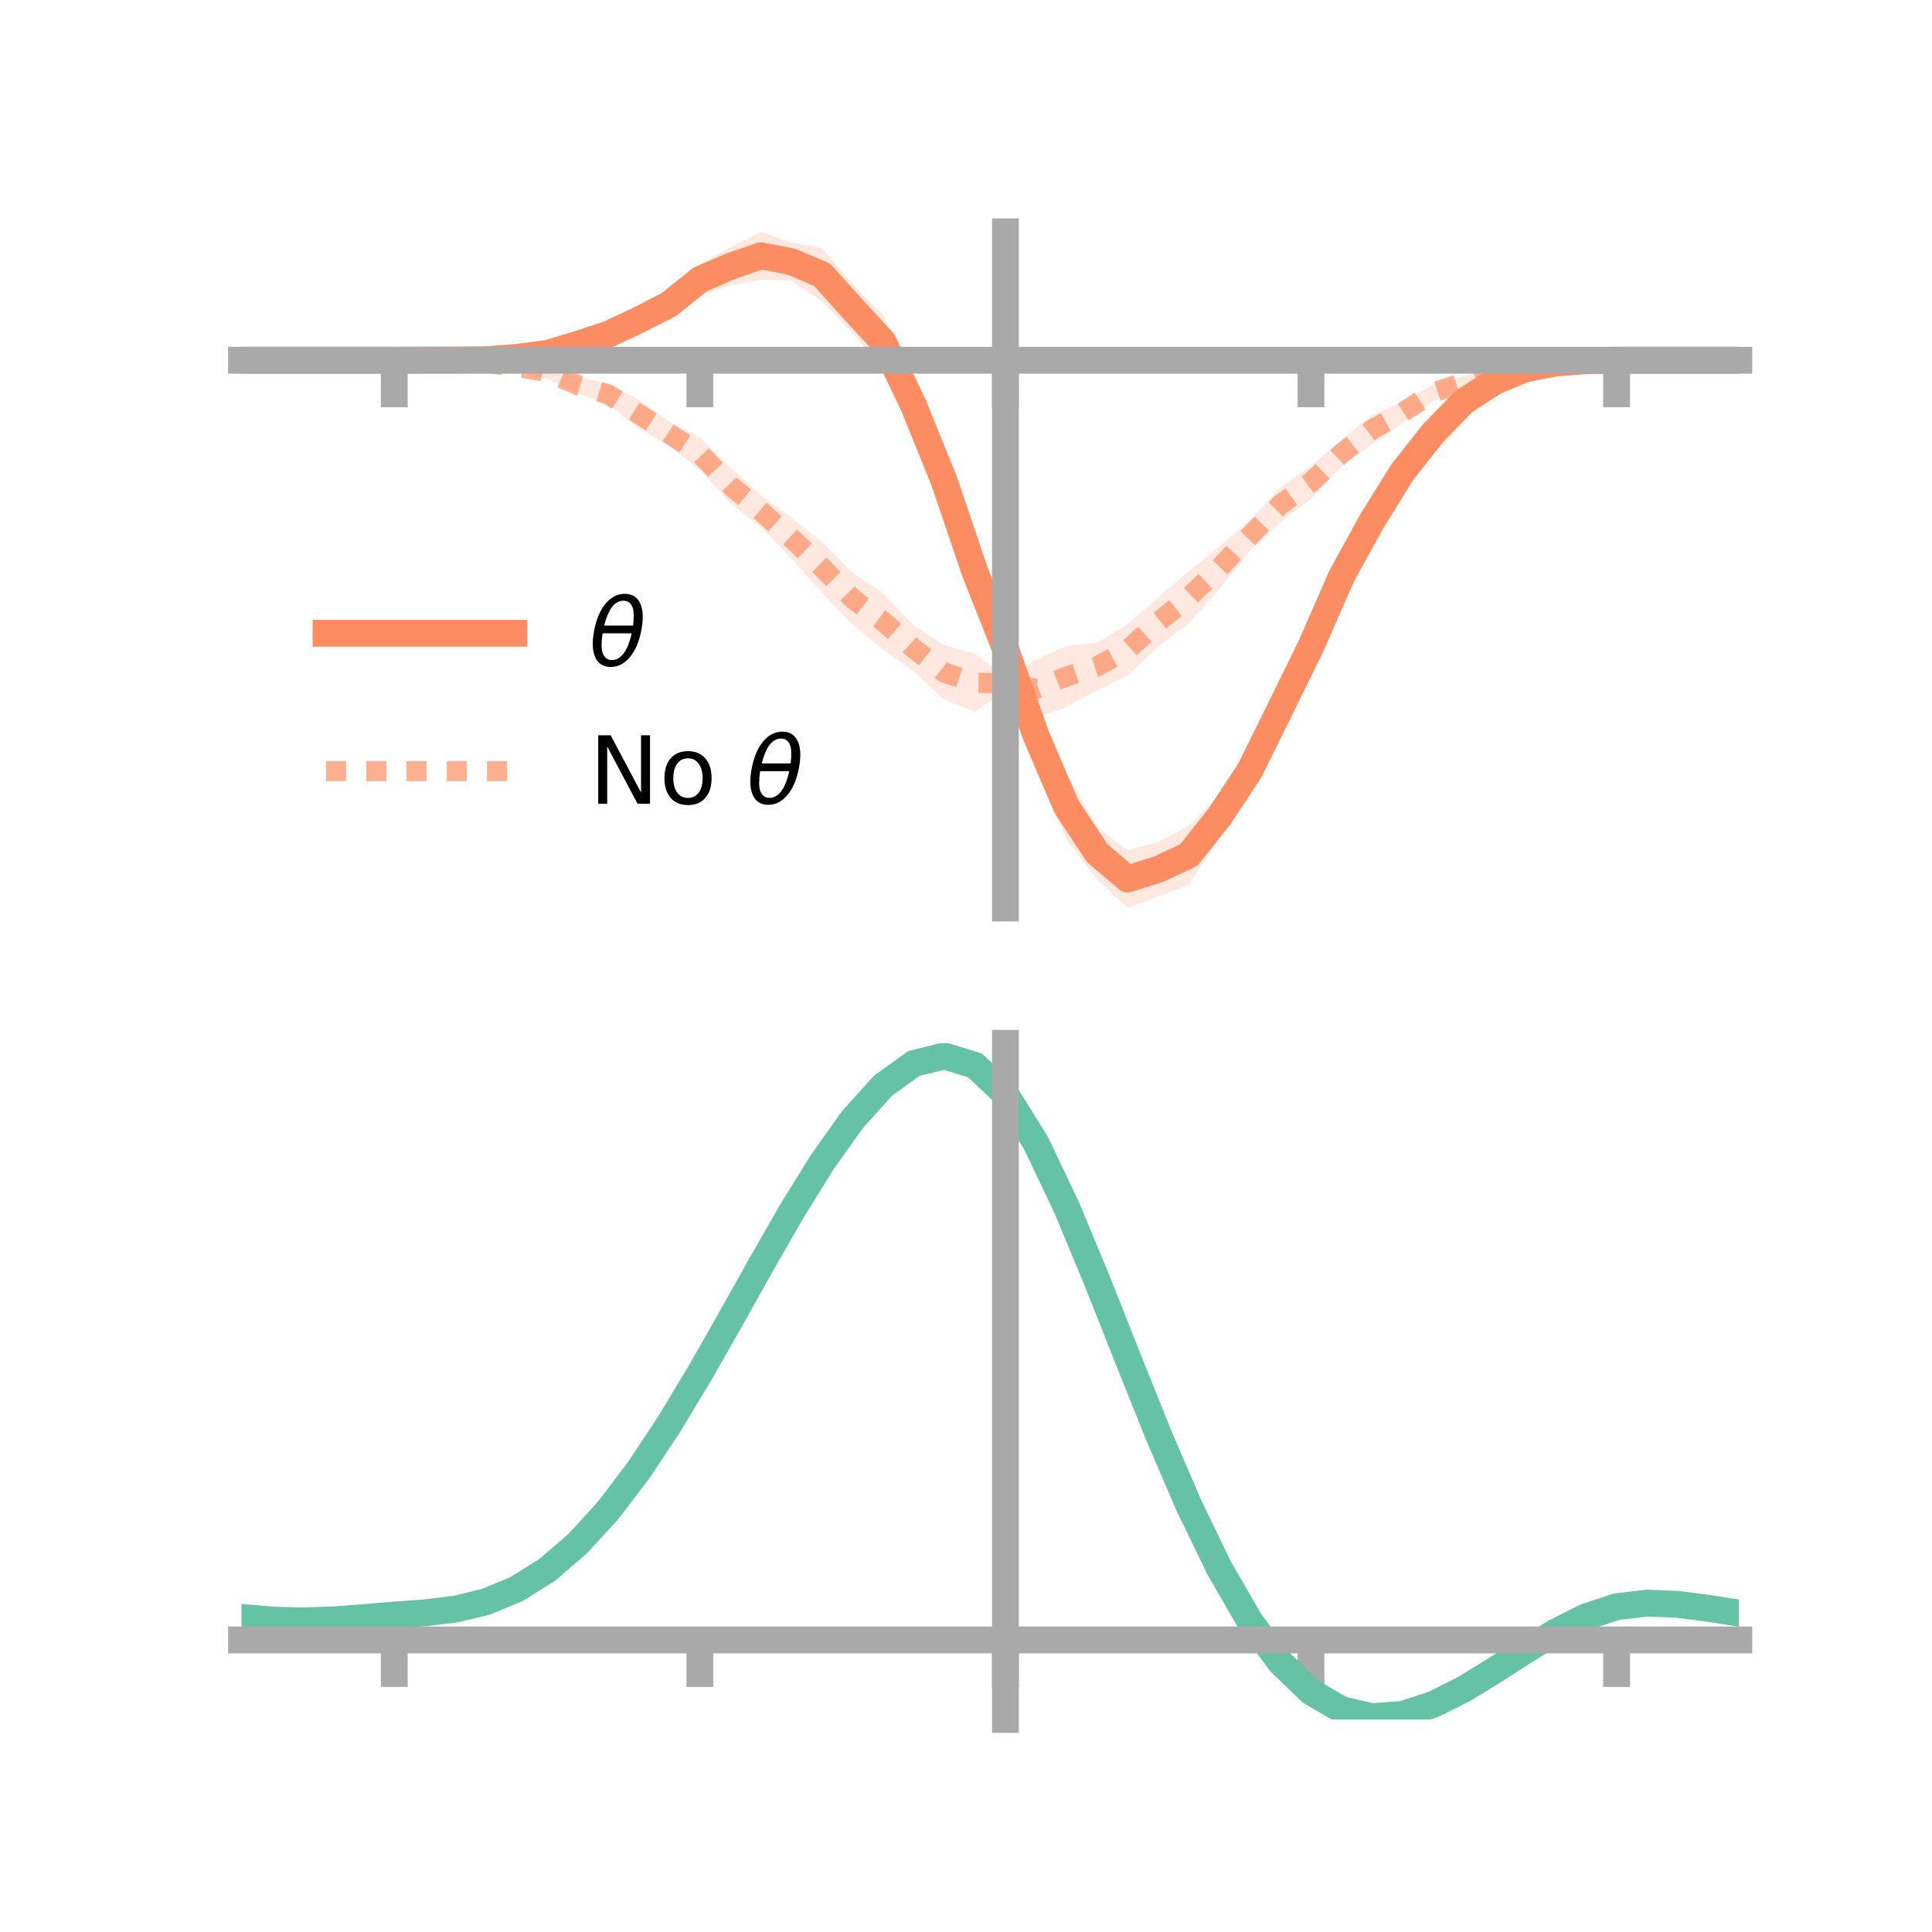 <?xml version="1.0" encoding="utf-8" standalone="no"?>
<!DOCTYPE svg PUBLIC "-//W3C//DTD SVG 1.1//EN"
  "http://www.w3.org/Graphics/SVG/1.1/DTD/svg11.dtd">
<!-- Created with matplotlib (https://matplotlib.org/) -->
<svg height="144pt" version="1.1" viewBox="0 0 144 144" width="144pt" xmlns="http://www.w3.org/2000/svg" xmlns:xlink="http://www.w3.org/1999/xlink">
 <defs>
  <style type="text/css">*{stroke-linecap:butt;stroke-linejoin:round;}</style>
 </defs>
 <g id="figure_1">
  <g id="patch_1">
   <path d="M 0 144 
L 144 144 
L 144 0 
L 0 0 
z
" style="fill:none;"/>
  </g>
  <g id="axes_1">
   <g id="patch_2">
    <path d="M 18 67.68 
L 129.6 67.68 
L 129.6 17.28 
L 18 17.28 
z
" style="fill:none;"/>
   </g>
   <g id="PolyCollection_1">
    <path clip-path="url(#p88509d6794)" d="M 18 26.851 
L 18 26.851 
L 20.278 26.851 
L 22.555 26.851 
L 24.833 26.851 
L 27.11 26.851 
L 29.388 26.851 
L 31.665 26.794 
L 33.943 26.726 
L 36.22 26.579 
L 38.498 26.273 
L 40.776 25.811 
L 43.053 25.039 
L 45.331 24.32 
L 47.608 22.91 
L 49.886 21.458 
L 52.163 19.657 
L 54.441 18.426 
L 56.718 17.28 
L 58.996 18.081 
L 61.273 18.479 
L 63.551 21.174 
L 65.829 23.468 
L 68.106 28.464 
L 70.384 33.584 
L 72.661 40.235 
L 74.939 47.856 
L 77.216 52.39 
L 79.494 57.656 
L 81.771 61.614 
L 84.049 63.354 
L 86.327 62.768 
L 88.604 61.523 
L 90.882 59.308 
L 93.159 55.509 
L 95.437 51.199 
L 97.714 46.828 
L 99.992 41.727 
L 102.269 37.862 
L 104.547 34.491 
L 106.824 31.62 
L 109.102 29.374 
L 111.38 28.082 
L 113.657 27.247 
L 115.935 26.954 
L 118.212 26.846 
L 120.49 26.851 
L 122.767 26.851 
L 125.045 26.851 
L 127.322 26.851 
L 129.6 26.851 
L 129.6 26.851 
L 129.6 26.851 
L 127.322 26.851 
L 125.045 26.851 
L 122.767 26.851 
L 120.49 26.851 
L 118.212 26.935 
L 115.935 27.164 
L 113.657 27.746 
L 111.38 28.822 
L 109.102 30.488 
L 106.824 32.934 
L 104.547 35.812 
L 102.269 39.758 
L 99.992 44.185 
L 97.714 49.498 
L 95.437 54.414 
L 93.159 59.323 
L 90.882 62.444 
L 88.604 65.943 
L 86.327 66.825 
L 84.049 67.68 
L 81.771 65.55 
L 79.494 62.607 
L 77.216 57.24 
L 74.939 48.838 
L 72.661 44.976 
L 70.384 38.18 
L 68.106 32.033 
L 65.829 27.491 
L 63.551 24.84 
L 61.273 22.48 
L 58.996 20.929 
L 56.718 20.851 
L 54.441 21.279 
L 52.163 22.023 
L 49.886 23.9 
L 47.608 24.784 
L 45.331 25.516 
L 43.053 26.292 
L 40.776 26.886 
L 38.498 27 
L 36.22 27.045 
L 33.943 26.942 
L 31.665 26.878 
L 29.388 26.851 
L 27.11 26.851 
L 24.833 26.851 
L 22.555 26.851 
L 20.278 26.851 
L 18 26.851 
z
" style="fill:#fc8d62;fill-opacity:0.2;"/>
   </g>
   <g id="PolyCollection_2">
    <path clip-path="url(#p88509d6794)" d="M 18 26.851 
L 18 26.851 
L 20.278 26.851 
L 22.555 26.851 
L 24.833 26.851 
L 27.11 26.851 
L 29.388 26.851 
L 31.665 26.801 
L 33.943 26.742 
L 36.22 26.823 
L 38.498 26.997 
L 40.776 27.237 
L 43.053 28.067 
L 45.331 28.64 
L 47.608 29.787 
L 49.886 31.421 
L 52.163 32.597 
L 54.441 34.849 
L 56.718 36.92 
L 58.996 38.585 
L 61.273 40.395 
L 63.551 42.702 
L 65.829 44.218 
L 68.106 46.621 
L 70.384 48.088 
L 72.661 48.727 
L 74.939 50.401 
L 77.216 49.174 
L 79.494 48.147 
L 81.771 47.896 
L 84.049 46.513 
L 86.327 44.532 
L 88.604 42.582 
L 90.882 40.744 
L 93.159 38.796 
L 95.437 36.304 
L 97.714 34.734 
L 99.992 32.779 
L 102.269 30.936 
L 104.547 29.938 
L 106.824 28.645 
L 109.102 28.026 
L 111.38 27.391 
L 113.657 27.029 
L 115.935 26.858 
L 118.212 26.828 
L 120.49 26.851 
L 122.767 26.851 
L 125.045 26.851 
L 127.322 26.851 
L 129.6 26.851 
L 129.6 26.851 
L 129.6 26.851 
L 127.322 26.851 
L 125.045 26.851 
L 122.767 26.851 
L 120.49 26.851 
L 118.212 26.925 
L 115.935 27.139 
L 113.657 27.474 
L 111.38 28.044 
L 109.102 28.988 
L 106.824 29.858 
L 104.547 31.555 
L 102.269 33.103 
L 99.992 34.805 
L 97.714 37.173 
L 95.437 38.913 
L 93.159 41.075 
L 90.882 43.924 
L 88.604 46.455 
L 86.327 48.187 
L 84.049 50.351 
L 81.771 51.458 
L 79.494 52.703 
L 77.216 53.51 
L 74.939 51.444 
L 72.661 53.059 
L 70.384 52.162 
L 68.106 50.056 
L 65.829 48.42 
L 63.551 46.553 
L 61.273 44.192 
L 58.996 41.639 
L 56.718 39.295 
L 54.441 37.504 
L 52.163 35.01 
L 49.886 33.245 
L 47.608 31.927 
L 45.331 30.147 
L 43.053 29.321 
L 40.776 28.226 
L 38.498 27.677 
L 36.22 27.256 
L 33.943 27.027 
L 31.665 26.897 
L 29.388 26.851 
L 27.11 26.851 
L 24.833 26.851 
L 22.555 26.851 
L 20.278 26.851 
L 18 26.851 
z
" style="fill:#fc8d62;fill-opacity:0.2;"/>
   </g>
   <g id="matplotlib.axis_1">
    <g id="xtick_1">
     <g id="line2d_1">
      <defs>
       <path d="M 0 0 
L 0 3.5 
" id="ma4e98f228d" style="stroke:#a9a9a9;stroke-width:2;"/>
      </defs>
      <g>
       <use style="fill:#a9a9a9;stroke:#a9a9a9;stroke-width:2;" x="29.388" xlink:href="#ma4e98f228d" y="26.851"/>
      </g>
     </g>
    </g>
    <g id="xtick_2">
     <g id="line2d_2">
      <g>
       <use style="fill:#a9a9a9;stroke:#a9a9a9;stroke-width:2;" x="52.163" xlink:href="#ma4e98f228d" y="26.851"/>
      </g>
     </g>
    </g>
    <g id="xtick_3">
     <g id="line2d_3">
      <g>
       <use style="fill:#a9a9a9;stroke:#a9a9a9;stroke-width:2;" x="74.939" xlink:href="#ma4e98f228d" y="26.851"/>
      </g>
     </g>
    </g>
    <g id="xtick_4">
     <g id="line2d_4">
      <g>
       <use style="fill:#a9a9a9;stroke:#a9a9a9;stroke-width:2;" x="97.714" xlink:href="#ma4e98f228d" y="26.851"/>
      </g>
     </g>
    </g>
    <g id="xtick_5">
     <g id="line2d_5">
      <g>
       <use style="fill:#a9a9a9;stroke:#a9a9a9;stroke-width:2;" x="120.49" xlink:href="#ma4e98f228d" y="26.851"/>
      </g>
     </g>
    </g>
   </g>
   <g id="matplotlib.axis_2"/>
   <g id="line2d_6">
    <path clip-path="url(#p88509d6794)" d="M 18 26.851 
L 20.278 26.851 
L 22.555 26.851 
L 24.833 26.851 
L 27.11 26.851 
L 29.388 26.851 
L 31.665 26.836 
L 33.943 26.834 
L 36.22 26.812 
L 38.498 26.637 
L 40.776 26.348 
L 43.053 25.666 
L 45.331 24.918 
L 47.608 23.847 
L 49.886 22.679 
L 52.163 20.84 
L 54.441 19.852 
L 56.718 19.065 
L 58.996 19.505 
L 61.273 20.48 
L 63.551 23.007 
L 65.829 25.48 
L 68.106 30.249 
L 70.384 35.882 
L 72.661 42.605 
L 74.939 48.347 
L 77.216 54.815 
L 79.494 60.132 
L 81.771 63.582 
L 84.049 65.517 
L 86.327 64.796 
L 88.604 63.733 
L 90.882 60.876 
L 93.159 57.416 
L 95.437 52.806 
L 97.714 48.163 
L 99.992 42.956 
L 102.269 38.81 
L 104.547 35.152 
L 106.824 32.277 
L 109.102 29.931 
L 111.38 28.452 
L 113.657 27.496 
L 115.935 27.059 
L 118.212 26.89 
L 120.49 26.851 
L 122.767 26.851 
L 125.045 26.851 
L 127.322 26.851 
L 129.6 26.851 
" style="fill:none;stroke:#fc8d62;stroke-linecap:square;stroke-width:2;"/>
   </g>
   <g id="line2d_7">
    <path clip-path="url(#p88509d6794)" d="M 18 26.851 
L 20.278 26.851 
L 22.555 26.851 
L 24.833 26.851 
L 27.11 26.851 
L 29.388 26.851 
L 31.665 26.849 
L 33.943 26.885 
L 36.22 27.04 
L 38.498 27.337 
L 40.776 27.731 
L 43.053 28.694 
L 45.331 29.394 
L 47.608 30.857 
L 49.886 32.333 
L 52.163 33.804 
L 54.441 36.176 
L 56.718 38.108 
L 58.996 40.112 
L 61.273 42.294 
L 63.551 44.628 
L 65.829 46.319 
L 68.106 48.339 
L 70.384 50.125 
L 72.661 50.893 
L 74.939 50.922 
L 77.216 51.342 
L 79.494 50.425 
L 81.771 49.677 
L 84.049 48.432 
L 86.327 46.36 
L 88.604 44.519 
L 90.882 42.334 
L 93.159 39.935 
L 95.437 37.609 
L 97.714 35.953 
L 99.992 33.792 
L 102.269 32.02 
L 104.547 30.746 
L 106.824 29.251 
L 109.102 28.507 
L 111.38 27.718 
L 113.657 27.252 
L 115.935 26.999 
L 118.212 26.877 
L 120.49 26.851 
L 122.767 26.851 
L 125.045 26.851 
L 127.322 26.851 
L 129.6 26.851 
" style="fill:none;stroke:#fc8d62;stroke-dasharray:1.5,1.5;stroke-dashoffset:0;stroke-opacity:0.7;stroke-width:1.5;"/>
   </g>
   <g id="patch_3">
    <path d="M 74.939 67.68 
L 74.939 17.28 
" style="fill:none;stroke:#a9a9a9;stroke-linecap:square;stroke-linejoin:miter;stroke-width:2;"/>
   </g>
   <g id="patch_4">
    <path d="M 129.6 67.68 
L 129.6 17.28 
" style="fill:none;"/>
   </g>
   <g id="patch_5">
    <path d="M 18 26.851 
L 129.6 26.851 
" style="fill:none;stroke:#a9a9a9;stroke-linecap:square;stroke-linejoin:miter;stroke-width:2;"/>
   </g>
   <g id="patch_6">
    <path d="M 18 17.28 
L 129.6 17.28 
" style="fill:none;"/>
   </g>
   <g id="legend_1">
    <g id="line2d_8">
     <path d="M 24.3 47.2 
L 38.3 47.2 
" style="fill:none;stroke:#fc8d62;stroke-linecap:square;stroke-width:2;"/>
    </g>
    <g id="line2d_9"/>
    <g id="text_1">
     <!-- $\theta$ -->
     <g transform="translate(43.9 49.65)scale(0.07 -0.07)">
      <defs>
       <path d="M 45.516 34.672 
L 14.453 34.672 
Q 12.359 20.062 14.5 13.875 
Q 17.188 6.25 24.469 6.25 
Q 31.781 6.25 37.359 13.922 
Q 42.234 20.656 45.516 34.672 
z
M 47.016 42.969 
Q 48.344 56.844 46.625 61.719 
Q 43.953 69.438 36.766 69.438 
Q 29.297 69.438 23.828 61.812 
Q 19.531 55.672 16.156 42.969 
z
M 38.188 76.766 
Q 49.906 76.766 54.594 66.406 
Q 59.281 56.109 55.719 37.844 
Q 52.203 19.625 43.453 9.281 
Q 34.766 -1.125 23.047 -1.125 
Q 11.281 -1.125 6.641 9.281 
Q 2 19.625 5.516 37.844 
Q 9.078 56.109 17.719 66.406 
Q 26.422 76.766 38.188 76.766 
z
" id="DejaVuSans-Oblique-952"/>
      </defs>
      <use transform="translate(0 0.234)" xlink:href="#DejaVuSans-Oblique-952"/>
     </g>
    </g>
    <g id="line2d_10">
     <path d="M 24.3 57.474 
L 38.3 57.474 
" style="fill:none;stroke:#fc8d62;stroke-dasharray:1.5,1.5;stroke-dashoffset:0;stroke-opacity:0.7;stroke-width:1.5;"/>
    </g>
    <g id="line2d_11"/>
    <g id="text_2">
     <!-- No $\theta$ -->
     <g transform="translate(43.9 59.924)scale(0.07 -0.07)">
      <defs>
       <path d="M 9.812 72.906 
L 23.094 72.906 
L 55.422 11.922 
L 55.422 72.906 
L 64.984 72.906 
L 64.984 0 
L 51.703 0 
L 19.391 60.984 
L 19.391 0 
L 9.812 0 
z
" id="DejaVuSans-78"/>
       <path d="M 30.609 48.391 
Q 23.391 48.391 19.188 42.75 
Q 14.984 37.109 14.984 27.297 
Q 14.984 17.484 19.156 11.844 
Q 23.344 6.203 30.609 6.203 
Q 37.797 6.203 41.984 11.859 
Q 46.188 17.531 46.188 27.297 
Q 46.188 37.016 41.984 42.703 
Q 37.797 48.391 30.609 48.391 
z
M 30.609 56 
Q 42.328 56 49.016 48.375 
Q 55.719 40.766 55.719 27.297 
Q 55.719 13.875 49.016 6.219 
Q 42.328 -1.422 30.609 -1.422 
Q 18.844 -1.422 12.172 6.219 
Q 5.516 13.875 5.516 27.297 
Q 5.516 40.766 12.172 48.375 
Q 18.844 56 30.609 56 
z
" id="DejaVuSans-111"/>
       <path id="DejaVuSans-32"/>
      </defs>
      <use transform="translate(0 0.234)" xlink:href="#DejaVuSans-78"/>
      <use transform="translate(74.805 0.234)" xlink:href="#DejaVuSans-111"/>
      <use transform="translate(135.986 0.234)" xlink:href="#DejaVuSans-32"/>
      <use transform="translate(167.773 0.234)" xlink:href="#DejaVuSans-Oblique-952"/>
     </g>
    </g>
   </g>
  </g>
  <g id="axes_2">
   <g id="patch_7">
    <path d="M 18 128.16 
L 129.6 128.16 
L 129.6 77.76 
L 18 77.76 
z
" style="fill:none;"/>
   </g>
   <g id="PolyCollection_3">
    <path clip-path="url(#pf6153ffc0d)" d="M 18 120.587 
L 18 120.509 
L 20.278 120.722 
L 22.555 120.782 
L 24.833 120.699 
L 27.11 120.519 
L 29.388 120.321 
L 31.665 120.151 
L 33.943 119.87 
L 36.22 119.316 
L 38.498 118.361 
L 40.776 116.913 
L 43.053 114.921 
L 45.331 112.376 
L 47.608 109.31 
L 49.886 105.791 
L 52.163 101.919 
L 54.441 97.824 
L 56.718 93.661 
L 58.996 89.604 
L 61.273 85.842 
L 63.551 82.574 
L 65.829 80.004 
L 68.106 78.334 
L 70.384 77.76 
L 72.661 78.472 
L 74.939 80.638 
L 77.216 84.349 
L 79.494 89.205 
L 81.771 94.763 
L 84.049 100.607 
L 86.327 106.374 
L 88.604 111.764 
L 90.882 116.543 
L 93.159 120.544 
L 95.437 123.669 
L 97.714 125.885 
L 99.992 127.218 
L 102.269 127.744 
L 104.547 127.576 
L 106.824 126.852 
L 109.102 125.726 
L 111.38 124.359 
L 113.657 122.914 
L 115.935 121.55 
L 118.212 120.42 
L 120.49 119.674 
L 122.767 119.409 
L 125.045 119.508 
L 127.322 119.812 
L 129.6 120.182 
L 129.6 120.285 
L 129.6 120.285 
L 127.322 119.939 
L 125.045 119.654 
L 122.767 119.566 
L 120.49 119.836 
L 118.212 120.592 
L 115.935 121.751 
L 113.657 123.16 
L 111.38 124.657 
L 109.102 126.072 
L 106.824 127.235 
L 104.547 127.981 
L 102.269 128.16 
L 99.992 127.641 
L 97.714 126.328 
L 95.437 124.159 
L 93.159 121.121 
L 90.882 117.245 
L 88.604 112.621 
L 86.327 107.404 
L 84.049 101.817 
L 81.771 96.15 
L 79.494 90.754 
L 77.216 86.037 
L 74.939 82.434 
L 72.661 80.335 
L 70.384 79.648 
L 68.106 80.204 
L 65.829 81.815 
L 63.551 84.287 
L 61.273 87.424 
L 58.996 91.029 
L 56.718 94.91 
L 54.441 98.886 
L 52.163 102.792 
L 49.886 106.483 
L 47.608 109.838 
L 45.331 112.764 
L 43.053 115.2 
L 40.776 117.117 
L 38.498 118.523 
L 36.22 119.458 
L 33.943 120.001 
L 31.665 120.273 
L 29.388 120.432 
L 27.11 120.614 
L 24.833 120.774 
L 22.555 120.842 
L 20.278 120.781 
L 18 120.587 
z
" style="fill:#66c2a5;fill-opacity:0.2;"/>
   </g>
   <g id="matplotlib.axis_3">
    <g id="xtick_6">
     <g id="line2d_12">
      <g>
       <use style="fill:#a9a9a9;stroke:#a9a9a9;stroke-width:2;" x="29.388" xlink:href="#ma4e98f228d" y="122.233"/>
      </g>
     </g>
    </g>
    <g id="xtick_7">
     <g id="line2d_13">
      <g>
       <use style="fill:#a9a9a9;stroke:#a9a9a9;stroke-width:2;" x="52.163" xlink:href="#ma4e98f228d" y="122.233"/>
      </g>
     </g>
    </g>
    <g id="xtick_8">
     <g id="line2d_14">
      <g>
       <use style="fill:#a9a9a9;stroke:#a9a9a9;stroke-width:2;" x="74.939" xlink:href="#ma4e98f228d" y="122.233"/>
      </g>
     </g>
    </g>
    <g id="xtick_9">
     <g id="line2d_15">
      <g>
       <use style="fill:#a9a9a9;stroke:#a9a9a9;stroke-width:2;" x="97.714" xlink:href="#ma4e98f228d" y="122.233"/>
      </g>
     </g>
    </g>
    <g id="xtick_10">
     <g id="line2d_16">
      <g>
       <use style="fill:#a9a9a9;stroke:#a9a9a9;stroke-width:2;" x="120.49" xlink:href="#ma4e98f228d" y="122.233"/>
      </g>
     </g>
    </g>
   </g>
   <g id="matplotlib.axis_4"/>
   <g id="line2d_17">
    <path clip-path="url(#pf6153ffc0d)" d="M 18 120.548 
L 20.278 120.751 
L 22.555 120.812 
L 24.833 120.737 
L 27.11 120.567 
L 29.388 120.376 
L 31.665 120.212 
L 33.943 119.936 
L 36.22 119.387 
L 38.498 118.442 
L 40.776 117.015 
L 43.053 115.06 
L 45.331 112.57 
L 47.608 109.574 
L 49.886 106.137 
L 52.163 102.356 
L 54.441 98.355 
L 56.718 94.285 
L 58.996 90.316 
L 61.273 86.633 
L 63.551 83.431 
L 65.829 80.91 
L 68.106 79.269 
L 70.384 78.704 
L 72.661 79.404 
L 74.939 81.536 
L 77.216 85.193 
L 79.494 89.98 
L 81.771 95.456 
L 84.049 101.212 
L 86.327 106.889 
L 88.604 112.193 
L 90.882 116.894 
L 93.159 120.832 
L 95.437 123.914 
L 97.714 126.106 
L 99.992 127.43 
L 102.269 127.952 
L 104.547 127.779 
L 106.824 127.043 
L 109.102 125.899 
L 111.38 124.508 
L 113.657 123.037 
L 115.935 121.651 
L 118.212 120.506 
L 120.49 119.755 
L 122.767 119.487 
L 125.045 119.581 
L 127.322 119.876 
L 129.6 120.233 
" style="fill:none;stroke:#66c2a5;stroke-linecap:square;stroke-width:2;"/>
   </g>
   <g id="patch_8">
    <path d="M 74.939 128.16 
L 74.939 77.76 
" style="fill:none;stroke:#a9a9a9;stroke-linecap:square;stroke-linejoin:miter;stroke-width:2;"/>
   </g>
   <g id="patch_9">
    <path d="M 129.6 128.16 
L 129.6 77.76 
" style="fill:none;"/>
   </g>
   <g id="patch_10">
    <path d="M 18 122.233 
L 129.6 122.233 
" style="fill:none;stroke:#a9a9a9;stroke-linecap:square;stroke-linejoin:miter;stroke-width:2;"/>
   </g>
   <g id="patch_11">
    <path d="M 18 77.76 
L 129.6 77.76 
" style="fill:none;"/>
   </g>
  </g>
 </g>
 <defs>
  <clipPath id="p88509d6794">
   <rect height="50.4" width="111.6" x="18" y="17.28"/>
  </clipPath>
  <clipPath id="pf6153ffc0d">
   <rect height="50.4" width="111.6" x="18" y="77.76"/>
  </clipPath>
 </defs>
</svg>
